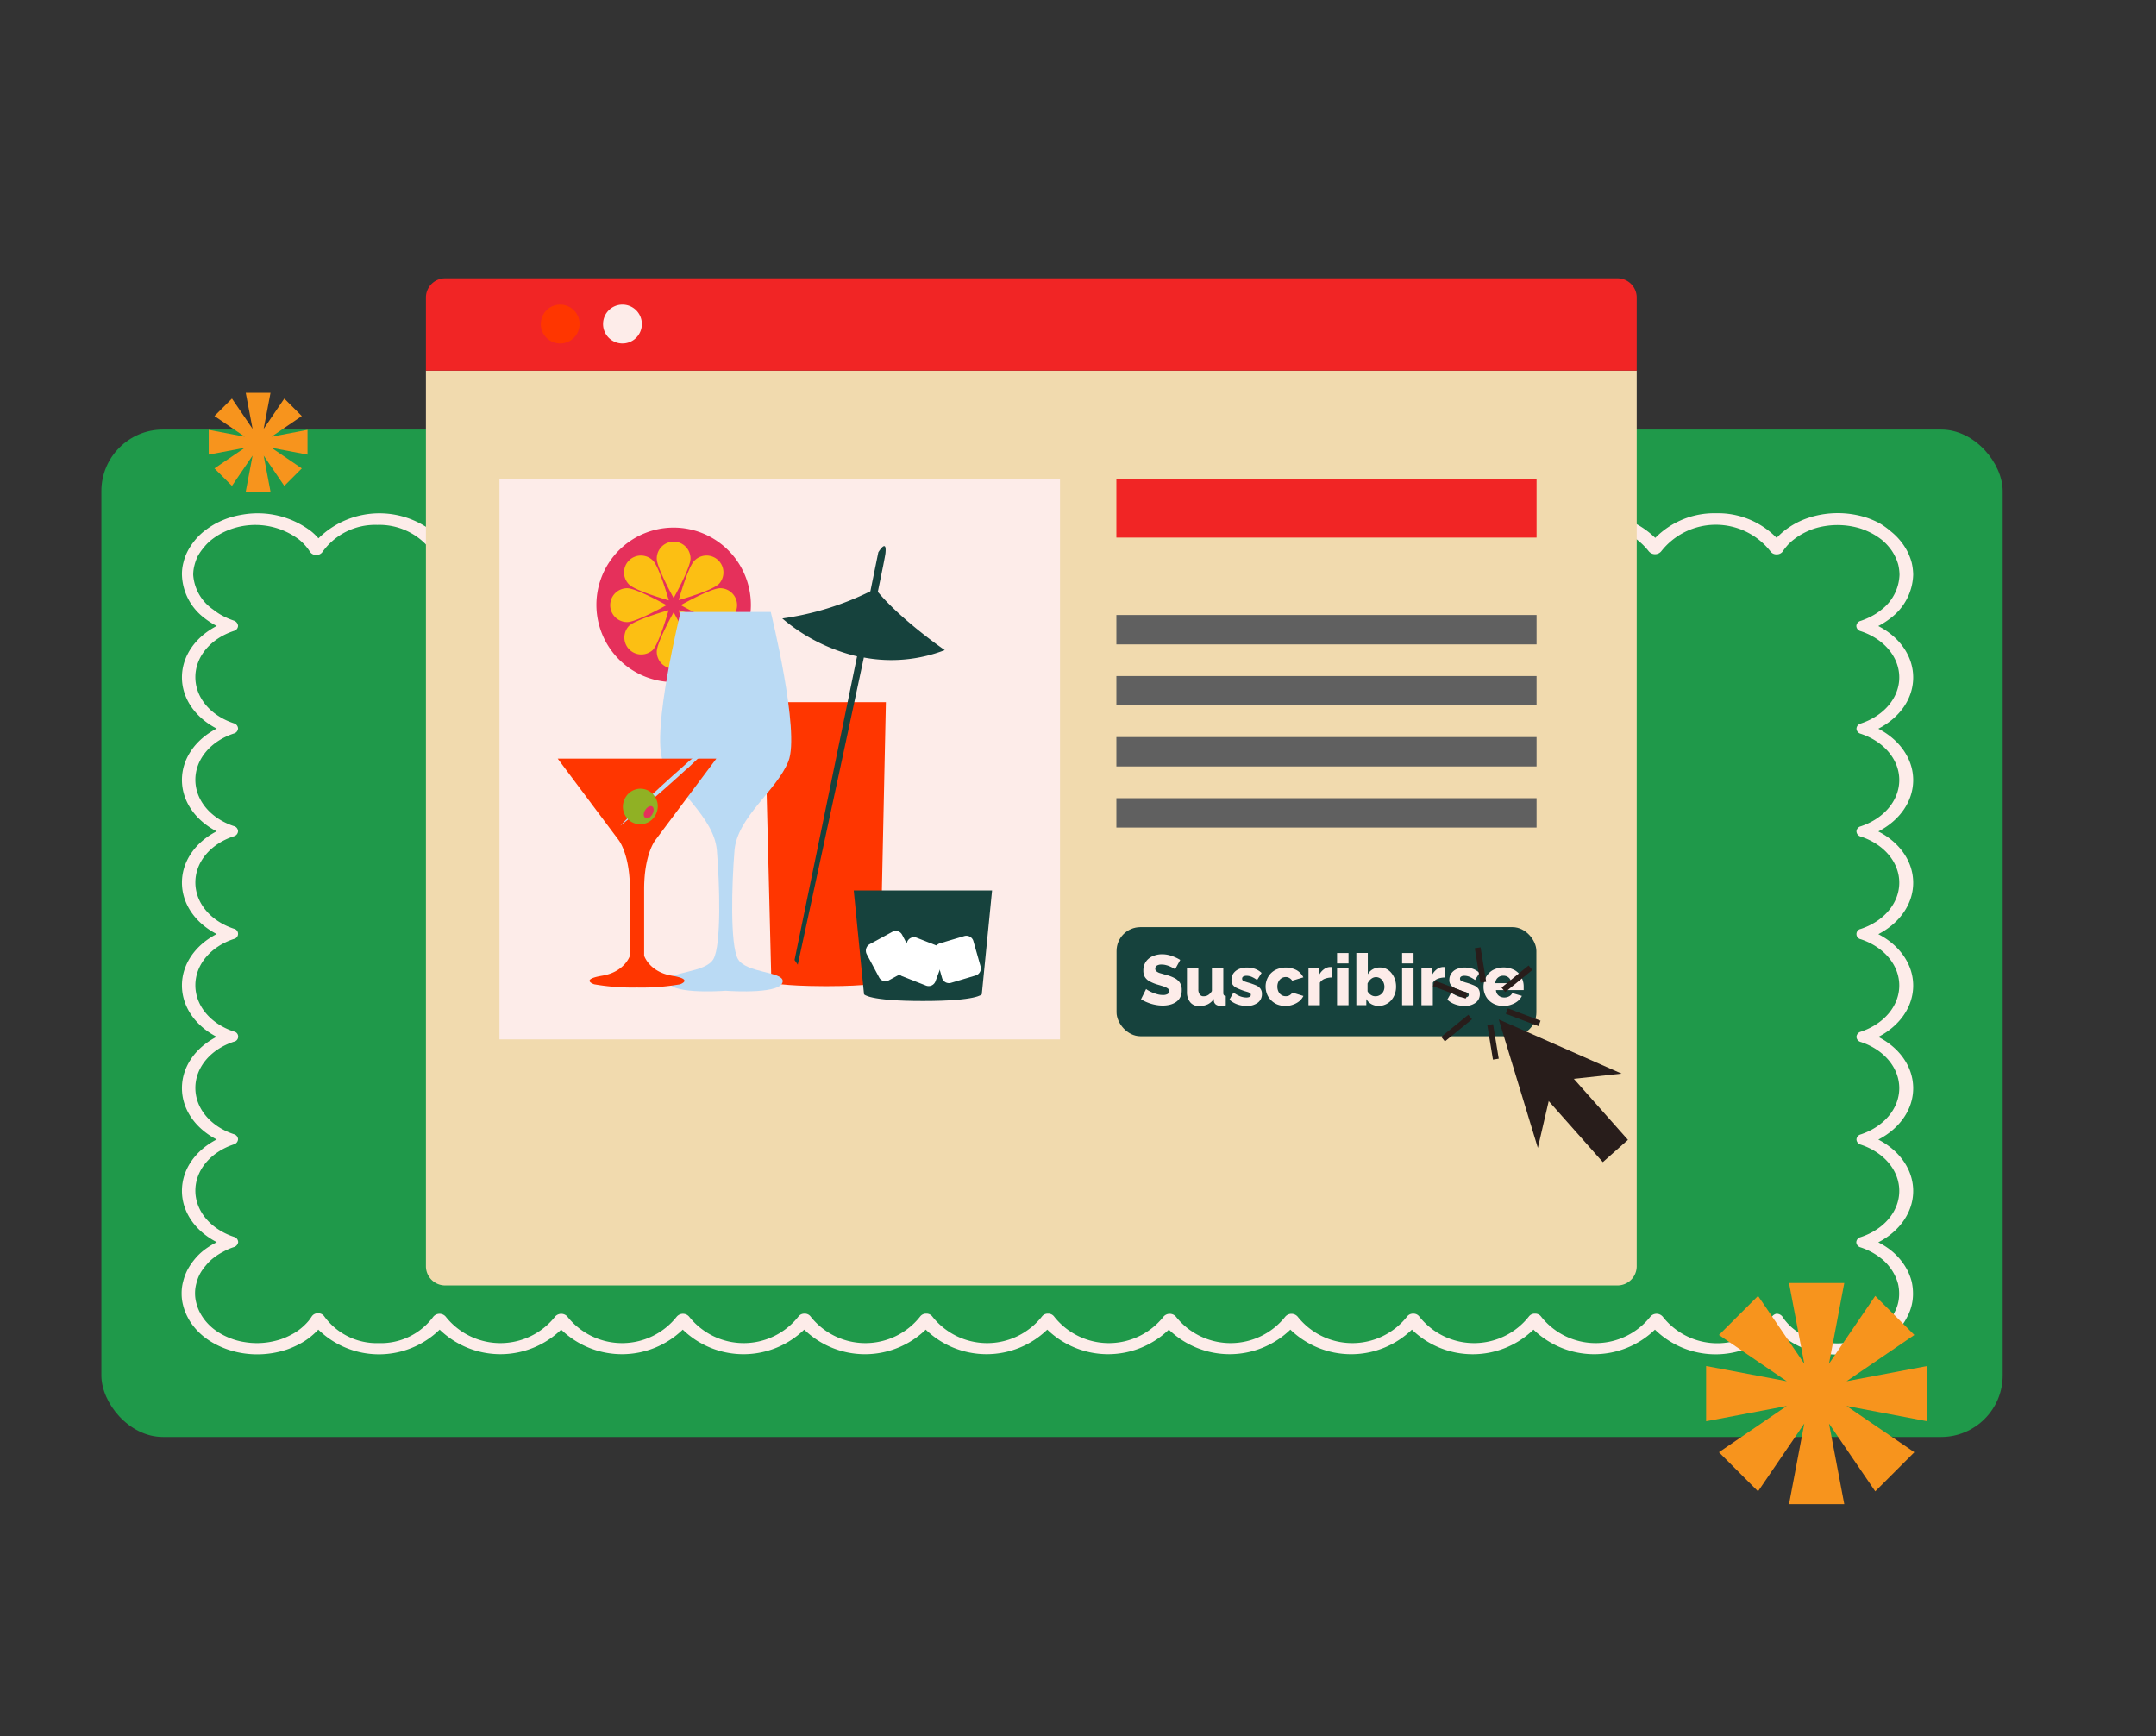 <svg xmlns="http://www.w3.org/2000/svg" viewBox="0 0 350.04 281.87"><rect x="0" y="0" width="350.04" height="281.87" fill="#333333" stroke="none"/><defs><style>.cls-1{fill:#1f994a;}.cls-2{fill:#fdece9;}.cls-3{fill:#f7941d;}.cls-4{fill:#e5305b;}.cls-5{fill:#f4e8d2;}.cls-6{fill:#f1daae;}.cls-7{fill:#f12525;}.cls-8{fill:#ff3600;}.cls-9{fill:#606060;}.cls-10{fill:#16423d;}.cls-11{fill:#281d1b;}.cls-12{fill:none;stroke:#281d1b;stroke-miterlimit:10;stroke-width:0.95px;}.cls-13{fill:#fcbf13;}.cls-14{fill:#badaf4;}.cls-15{fill:#fff;}.cls-16{fill:#90b124;}</style></defs><g id="objects-2" data-name="objects"><rect class="cls-1" x="16.45" y="69.73" width="308.69" height="163.56" rx="10" transform="translate(341.6 303.03) rotate(180)"/><path class="cls-2" d="M298.3,219.92a14.31,14.31,0,0,1-2.43-.2,14.94,14.94,0,0,1-2.26-.55,13.2,13.2,0,0,1-2.14-.92A11.64,11.64,0,0,1,289.6,217a9.85,9.85,0,0,1-1.2-1.13,14.11,14.11,0,0,1-19.71,0,14.17,14.17,0,0,1-19.72,0,14.18,14.18,0,0,1-19.74,0,14.18,14.18,0,0,1-19.73,0,14.19,14.19,0,0,1-19.73,0,14.2,14.2,0,0,1-19.74,0,14.19,14.19,0,0,1-19.73,0,14.18,14.18,0,0,1-19.73,0,14.17,14.17,0,0,1-19.72,0,14.2,14.2,0,0,1-19.74,0,14.19,14.19,0,0,1-19.73,0,14.1,14.1,0,0,1-19.7,0A12.72,12.72,0,0,1,50.46,217a10.65,10.65,0,0,1-1.88,1.23,14.1,14.1,0,0,1-2.08.9,15.4,15.4,0,0,1-2.31.56,15.11,15.11,0,0,1-4.84,0,14.61,14.61,0,0,1-2.25-.55,14.12,14.12,0,0,1-2.15-.92A11.86,11.86,0,0,1,33.08,217a10.27,10.27,0,0,1-1.52-1.5,8.82,8.82,0,0,1-1.13-1.72,8.66,8.66,0,0,1-.7-1.86,7.34,7.34,0,0,1-.24-1.93,7.21,7.21,0,0,1,.25-1.94,8.53,8.53,0,0,1,.68-1.84,10.37,10.37,0,0,1,1.14-1.71A9.45,9.45,0,0,1,33.08,203,12.6,12.6,0,0,1,35,201.78l.19-.11c-3.49-1.8-5.65-4.9-5.65-8.33s2.15-6.54,5.64-8.34c-3.49-1.81-5.64-4.92-5.64-8.34s2.15-6.54,5.63-8.33c-3.48-1.81-5.63-4.92-5.63-8.34s2.15-6.54,5.64-8.34c-3.49-1.81-5.64-4.92-5.64-8.35s2.15-6.53,5.63-8.33c-3.48-1.8-5.63-4.91-5.63-8.34s2.15-6.53,5.64-8.34c-3.49-1.8-5.64-4.91-5.64-8.32s2.16-6.54,5.65-8.34l-.19-.1a12.6,12.6,0,0,1-1.87-1.23,9.13,9.13,0,0,1-3.59-7,7.39,7.39,0,0,1,.25-2,8,8,0,0,1,.68-1.82,10.47,10.47,0,0,1,1.14-1.72,9.87,9.87,0,0,1,1.52-1.51,13.81,13.81,0,0,1,1.85-1.23,14.37,14.37,0,0,1,2.12-.92,15.31,15.31,0,0,1,2.34-.56,14.34,14.34,0,0,1,11.08,2.72,9,9,0,0,1,1.18,1.14,14.1,14.1,0,0,1,19.73-.07,14.19,14.19,0,0,1,19.73,0,14.2,14.2,0,0,1,19.74,0,14.17,14.17,0,0,1,19.72,0,14.16,14.16,0,0,1,19.73,0,14.18,14.18,0,0,1,19.73,0,14.2,14.2,0,0,1,19.74,0,14.19,14.19,0,0,1,19.73,0,14.2,14.2,0,0,1,19.74,0,14.17,14.17,0,0,1,19.72,0,14.18,14.18,0,0,1,19.73,0,13.46,13.46,0,0,1,9.88-4,13.32,13.32,0,0,1,9.83,4,10.91,10.91,0,0,1,1.2-1.12,12.8,12.8,0,0,1,4-2.15,15.28,15.28,0,0,1,7.12-.56,15,15,0,0,1,2.3.55,14.17,14.17,0,0,1,2.12.92A12.63,12.63,0,0,1,307,86.28a10.09,10.09,0,0,1,1.54,1.52,9.89,9.89,0,0,1,1.13,1.71,9.66,9.66,0,0,1,.7,1.81,9,9,0,0,1,.25,2,9.15,9.15,0,0,1-3.62,7,12.6,12.6,0,0,1-1.87,1.23l-.18.09c3.5,1.8,5.67,4.91,5.67,8.35s-2.17,6.52-5.66,8.32c3.49,1.81,5.66,4.92,5.66,8.34s-2.16,6.54-5.66,8.34c3.5,1.8,5.66,4.9,5.66,8.33s-2.17,6.54-5.66,8.35c3.49,1.8,5.66,4.92,5.66,8.34s-2.16,6.53-5.66,8.34c3.5,1.79,5.66,4.9,5.66,8.33s-2.17,6.53-5.66,8.34c3.49,1.8,5.66,4.92,5.66,8.34s-2.17,6.54-5.67,8.34A12,12,0,0,1,307,203a10.09,10.09,0,0,1,1.54,1.52,9.83,9.83,0,0,1,1.13,1.7,9.21,9.21,0,0,1,.7,1.84,8.68,8.68,0,0,1,.22,1.94,7.79,7.79,0,0,1-.94,3.8,8.17,8.17,0,0,1-1.12,1.71A10.33,10.33,0,0,1,307,217a10.89,10.89,0,0,1-1.88,1.24,13.65,13.65,0,0,1-2.08.9,14.44,14.44,0,0,1-2.35.56A13.35,13.35,0,0,1,298.3,219.92Zm-9.9-6.62h0a1.17,1.17,0,0,1,1,.48,6.35,6.35,0,0,0,.54.74,8.48,8.48,0,0,0,1.24,1.23,9,9,0,0,0,1.53,1,11.18,11.18,0,0,0,1.75.76,12.71,12.71,0,0,0,5.77.45,13.13,13.13,0,0,0,1.93-.46,12.53,12.53,0,0,0,1.71-.74,8.8,8.8,0,0,0,1.53-1,9.07,9.07,0,0,0,1.25-1.23,6.27,6.27,0,0,0,.91-1.4,6.3,6.3,0,0,0,.78-3.11,7,7,0,0,0-.18-1.58,7.71,7.71,0,0,0-1.51-2.91,7.68,7.68,0,0,0-1.25-1.23,10.66,10.66,0,0,0-3.32-1.78.92.92,0,0,1-.7-.83.91.91,0,0,1,.7-.83c3.82-1.26,6.28-4.2,6.28-7.51s-2.46-6.25-6.26-7.51a.92.92,0,0,1-.69-.83.9.9,0,0,1,.69-.83c3.8-1.27,6.26-4.22,6.26-7.51s-2.46-6.25-6.26-7.5a.9.9,0,0,1-.69-.83.92.92,0,0,1,.69-.83c3.8-1.27,6.26-4.21,6.26-7.51s-2.46-6.25-6.26-7.51a.85.85,0,0,1,0-1.67c3.8-1.26,6.26-4.21,6.26-7.51s-2.46-6.24-6.26-7.49a.91.91,0,0,1-.69-.83.9.9,0,0,1,.69-.83c3.8-1.27,6.26-4.22,6.26-7.52s-2.46-6.24-6.26-7.51a.9.9,0,0,1-.69-.83.92.92,0,0,1,.69-.83c3.8-1.26,6.26-4.2,6.26-7.49s-2.46-6.26-6.28-7.51a.91.91,0,0,1-.69-.84.92.92,0,0,1,.71-.83,12.67,12.67,0,0,0,1.77-.76,9.43,9.43,0,0,0,1.53-1,7.47,7.47,0,0,0,3-5.74,7.83,7.83,0,0,0-.2-1.6,7.37,7.37,0,0,0-.58-1.48,7.13,7.13,0,0,0-.93-1.41,8.11,8.11,0,0,0-1.25-1.23,11.26,11.26,0,0,0-1.55-1,13.63,13.63,0,0,0-1.72-.74,12.7,12.7,0,0,0-5.8-.44,11.83,11.83,0,0,0-1.9.45,12,12,0,0,0-1.72.75,10.42,10.42,0,0,0-1.53,1A7.11,7.11,0,0,0,290,88.78a6.15,6.15,0,0,0-.55.74,1.18,1.18,0,0,1-1,.48h0a1.16,1.16,0,0,1-1-.48,11.27,11.27,0,0,0-17.75,0,1.32,1.32,0,0,1-2,0,11.32,11.32,0,0,0-17.76,0,1.21,1.21,0,0,1-1,.48h0a1.18,1.18,0,0,1-1-.48,11.31,11.31,0,0,0-17.75,0,1.32,1.32,0,0,1-2,0,11.32,11.32,0,0,0-17.76,0,1.2,1.2,0,0,1-1,.48h0a1.18,1.18,0,0,1-1-.48,11.33,11.33,0,0,0-17.77,0,1.18,1.18,0,0,1-1,.48h0a1.18,1.18,0,0,1-1-.48,11.32,11.32,0,0,0-17.76,0,1.33,1.33,0,0,1-2,0,11.33,11.33,0,0,0-17.77,0,1.27,1.27,0,0,1-1,.48,1.18,1.18,0,0,1-1-.48,11.32,11.32,0,0,0-17.76,0,1.21,1.21,0,0,1-1,.48h0a1.21,1.21,0,0,1-1-.48,11.3,11.3,0,0,0-17.74,0,1.32,1.32,0,0,1-2,0,11.32,11.32,0,0,0-17.76,0,1.33,1.33,0,0,1-2,0,11.32,11.32,0,0,0-17.76,0,1.32,1.32,0,0,1-2,0,10.57,10.57,0,0,0-8.87-4.3,10.5,10.5,0,0,0-8.89,4.4,1.16,1.16,0,0,1-1,.48h0a1.16,1.16,0,0,1-1-.48,8.36,8.36,0,0,0-1.77-2,11.81,11.81,0,0,0-12.69-1,11,11,0,0,0-1.53,1,7.48,7.48,0,0,0-1.23,1.22,9,9,0,0,0-1,1.42,7.55,7.55,0,0,0-.55,1.49,6.09,6.09,0,0,0-.21,1.59A7.46,7.46,0,0,0,34.66,99a9.43,9.43,0,0,0,1.53,1,12.24,12.24,0,0,0,1.75.75,1,1,0,0,1,.71.85.89.89,0,0,1-.66.83c-3.81,1.25-6.27,4.2-6.27,7.51s2.45,6.23,6.24,7.49a.92.92,0,0,1,.69.83.9.9,0,0,1-.69.83c-3.79,1.26-6.24,4.21-6.24,7.51s2.45,6.26,6.24,7.52a.89.89,0,0,1,.69.83.91.91,0,0,1-.69.83c-3.79,1.24-6.24,4.18-6.24,7.49s2.45,6.25,6.24,7.51a.85.85,0,0,1,0,1.67c-3.79,1.26-6.24,4.2-6.24,7.51s2.45,6.25,6.24,7.51a.84.84,0,0,1,0,1.66c-3.79,1.25-6.24,4.19-6.24,7.5s2.45,6.25,6.24,7.51a.9.9,0,0,1,.69.83.92.92,0,0,1-.69.83c-3.79,1.26-6.24,4.21-6.24,7.51s2.46,6.24,6.26,7.5a.9.9,0,0,1,.69.87,1,1,0,0,1-.78.82,10,10,0,0,0-1.67.74,9.56,9.56,0,0,0-1.56,1,7.44,7.44,0,0,0-1.23,1.21,8.07,8.07,0,0,0-1,1.43,7,7,0,0,0-.55,1.5,5.91,5.91,0,0,0-.21,1.58,6,6,0,0,0,.2,1.57,7,7,0,0,0,.58,1.54,7.7,7.7,0,0,0,.92,1.4,9,9,0,0,0,1.24,1.23,9.85,9.85,0,0,0,1.53,1,11.84,11.84,0,0,0,1.77.76,10.84,10.84,0,0,0,1.84.44,12.11,12.11,0,0,0,3.94,0,13.4,13.4,0,0,0,1.9-.46,11.39,11.39,0,0,0,1.71-.75,8.2,8.2,0,0,0,1.53-1,9.38,9.38,0,0,0,1.28-1.25c.17-.21.35-.47.52-.73a1.16,1.16,0,0,1,1-.49h0a1.18,1.18,0,0,1,1,.48,10.52,10.52,0,0,0,8.86,4.36,10.57,10.57,0,0,0,8.87-4.3,1.32,1.32,0,0,1,2,0,11.32,11.32,0,0,0,17.76,0,1.33,1.33,0,0,1,2,0,11.32,11.32,0,0,0,17.76,0,1.32,1.32,0,0,1,2,0,11.3,11.3,0,0,0,17.74,0,1.21,1.21,0,0,1,1-.48h0a1.18,1.18,0,0,1,1,.48,11.32,11.32,0,0,0,17.76,0,1.18,1.18,0,0,1,1-.48h0a1.18,1.18,0,0,1,1,.48,11.33,11.33,0,0,0,17.77,0,1.18,1.18,0,0,1,1-.48h0a1.18,1.18,0,0,1,1,.48,11.32,11.32,0,0,0,17.76,0,1.33,1.33,0,0,1,2,0,11.33,11.33,0,0,0,17.77,0,1.33,1.33,0,0,1,2,0,11.32,11.32,0,0,0,17.76,0,1.21,1.21,0,0,1,1-.48h0a1.18,1.18,0,0,1,1,.48,11.33,11.33,0,0,0,17.77,0,1.18,1.18,0,0,1,1-.48h0a1.18,1.18,0,0,1,1,.48,11.3,11.3,0,0,0,17.74,0,1.32,1.32,0,0,1,2,0,11.27,11.27,0,0,0,17.75,0A1.17,1.17,0,0,1,288.4,213.3Z"/><polygon class="cls-3" points="49.93 69.79 44.08 70.9 49 67.55 46.16 64.71 42.81 69.63 43.92 63.78 39.9 63.78 41.01 69.63 37.66 64.71 34.82 67.55 39.74 70.9 33.89 69.79 33.89 73.81 39.74 72.7 34.82 76.05 37.66 78.89 41.01 73.97 39.9 79.82 43.92 79.82 42.81 73.97 46.16 78.89 49 76.05 44.08 72.7 49.93 73.81 49.93 69.79"/><polygon class="cls-3" points="312.89 221.78 299.8 224.25 310.81 216.74 304.46 210.4 296.95 221.41 299.43 208.31 290.46 208.31 292.94 221.41 285.43 210.4 279.08 216.74 290.09 224.25 277 221.78 277 230.75 290.09 228.27 279.08 235.78 285.43 242.13 292.94 231.12 290.46 244.21 299.43 244.21 296.95 231.12 304.46 242.13 310.81 235.78 299.8 228.27 312.89 230.75 312.89 221.78"/><path class="cls-4" d="M84,52.61a3.15,3.15,0,1,1-3.15-3.15A3.15,3.15,0,0,1,84,52.61Z"/><polygon class="cls-5" points="219.54 69.79 225.4 70.9 220.47 67.55 223.31 64.71 226.67 69.63 225.56 63.78 229.57 63.78 228.46 69.63 231.82 64.71 234.66 67.55 229.73 70.9 235.59 69.79 235.59 73.81 229.73 72.7 234.66 76.05 231.82 78.89 228.46 73.97 229.57 79.82 225.56 79.82 226.67 73.97 223.31 78.89 220.47 76.05 225.4 72.7 219.54 73.81 219.54 69.79"/><path class="cls-6" d="M69.15,60.18H265.73a0,0,0,0,1,0,0v145.4a3.12,3.12,0,0,1-3.12,3.12H72.27a3.12,3.12,0,0,1-3.12-3.12V60.18A0,0,0,0,1,69.15,60.18Z"/><rect class="cls-2" x="81.09" y="77.74" width="91.01" height="91.01"/><path class="cls-7" d="M72.27,45.19H262.61a3.12,3.12,0,0,1,3.12,3.12V60.18a0,0,0,0,1,0,0H69.15a0,0,0,0,1,0,0V48.31A3.12,3.12,0,0,1,72.27,45.19Z"/><path class="cls-8" d="M94.1,52.61A3.15,3.15,0,1,1,91,49.46,3.15,3.15,0,0,1,94.1,52.61Z"/><path class="cls-2" d="M104.21,52.61a3.15,3.15,0,1,1-3.15-3.15A3.15,3.15,0,0,1,104.21,52.61Z"/><rect class="cls-7" x="181.25" y="77.74" width="68.22" height="9.54"/><rect class="cls-9" x="181.25" y="99.85" width="68.22" height="4.77"/><rect class="cls-9" x="181.25" y="109.76" width="68.22" height="4.77"/><rect class="cls-9" x="181.25" y="119.67" width="68.22" height="4.77"/><rect class="cls-9" x="181.25" y="129.59" width="68.22" height="4.77"/><rect class="cls-10" x="181.28" y="150.53" width="68.16" height="17.71" rx="3.87"/><path class="cls-2" d="M190.78,157.38a1.52,1.52,0,0,0-.25-.17,4.12,4.12,0,0,0-.52-.27,3.4,3.4,0,0,0-.68-.24,2.76,2.76,0,0,0-.75-.1,1.44,1.44,0,0,0-.75.17.58.58,0,0,0-.27.51.53.53,0,0,0,.21.43,1.74,1.74,0,0,0,.58.29l.94.27a6.56,6.56,0,0,1,1.37.51,2.3,2.3,0,0,1,.89.75,2.14,2.14,0,0,1,.31,1.22,2.47,2.47,0,0,1-.25,1.17,2,2,0,0,1-.7.78,3.09,3.09,0,0,1-1,.43,4.69,4.69,0,0,1-1.14.13,6,6,0,0,1-1.24-.13,6.25,6.25,0,0,1-1.21-.36,6.66,6.66,0,0,1-1.07-.53l.83-1.67a1.31,1.31,0,0,0,.31.22,6.06,6.06,0,0,0,.63.32,7.63,7.63,0,0,0,.85.3,3.2,3.2,0,0,0,.92.13,1.47,1.47,0,0,0,.78-.16.53.53,0,0,0,.25-.45.55.55,0,0,0-.27-.48,3.32,3.32,0,0,0-.7-.32c-.3-.09-.64-.2-1-.3a6.51,6.51,0,0,1-1.25-.53,2,2,0,0,1-.73-.69,2,2,0,0,1-.24-1,2.55,2.55,0,0,1,.41-1.47,2.58,2.58,0,0,1,1.11-.9,3.82,3.82,0,0,1,1.52-.31,4.6,4.6,0,0,1,1.13.14,7.49,7.49,0,0,1,1,.35,6.82,6.82,0,0,1,.82.43Z"/><path class="cls-2" d="M192.71,161.05v-3.87h1.85v3.45a1.32,1.32,0,0,0,.23.83.73.73,0,0,0,.63.29,1.62,1.62,0,0,0,.49-.08,1.46,1.46,0,0,0,.45-.28,1.72,1.72,0,0,0,.4-.5v-3.71h1.85v4a.6.6,0,0,0,.09.38.39.39,0,0,0,.31.13v1.54a3.08,3.08,0,0,1-.45.08h-.34a1.36,1.36,0,0,1-.78-.19.86.86,0,0,1-.36-.57l0-.37a2.58,2.58,0,0,1-1,.88,3.26,3.26,0,0,1-1.39.28,1.75,1.75,0,0,1-1.42-.58A2.54,2.54,0,0,1,192.71,161.05Z"/><path class="cls-2" d="M202.39,163.32a4.62,4.62,0,0,1-1.52-.26,3.63,3.63,0,0,1-1.26-.76l.65-1.16a4.92,4.92,0,0,0,1.07.61,3,3,0,0,0,1,.2,1.23,1.23,0,0,0,.55-.1.36.36,0,0,0,.2-.34.31.31,0,0,0-.12-.26,1.6,1.6,0,0,0-.35-.18l-.58-.17a11.67,11.67,0,0,1-1.16-.46,1.69,1.69,0,0,1-.7-.52,1.31,1.31,0,0,1-.23-.82,1.81,1.81,0,0,1,.31-1.06,2.07,2.07,0,0,1,.88-.7,3.22,3.22,0,0,1,1.35-.25,4,4,0,0,1,1.23.19,3.13,3.13,0,0,1,1.12.68l-.73,1.15a4.81,4.81,0,0,0-.92-.53,2.32,2.32,0,0,0-.79-.16,1.25,1.25,0,0,0-.36.05.59.59,0,0,0-.27.15.39.39,0,0,0-.09.28.4.4,0,0,0,.09.27.79.79,0,0,0,.32.18l.53.17a10.74,10.74,0,0,1,1.27.44,1.83,1.83,0,0,1,.75.55,1.37,1.37,0,0,1,.25.86,1.69,1.69,0,0,1-.67,1.43A2.89,2.89,0,0,1,202.39,163.32Z"/><path class="cls-2" d="M208.73,163.32a3.57,3.57,0,0,1-1.38-.25,3.06,3.06,0,0,1-1-.69,2.88,2.88,0,0,1-.65-1,3.35,3.35,0,0,1-.22-1.19,3.12,3.12,0,0,1,.39-1.54,2.9,2.9,0,0,1,1.12-1.13,3.82,3.82,0,0,1,3.54,0,2.8,2.8,0,0,1,1.08,1.16l-1.81.54a1.32,1.32,0,0,0-.45-.43,1.13,1.13,0,0,0-.61-.16,1.29,1.29,0,0,0-.69.2,1.4,1.4,0,0,0-.48.54,1.73,1.73,0,0,0-.18.81,1.8,1.8,0,0,0,.18.82,1.31,1.31,0,0,0,.49.55,1.27,1.27,0,0,0,.68.19,1.25,1.25,0,0,0,.45-.07,1.07,1.07,0,0,0,.37-.22,1,1,0,0,0,.26-.3l1.8.55a2.68,2.68,0,0,1-.64.83,3.24,3.24,0,0,1-1,.56A3.35,3.35,0,0,1,208.73,163.32Z"/><path class="cls-2" d="M216.3,158.7a3.4,3.4,0,0,0-1.22.21,1.6,1.6,0,0,0-.79.64v3.65h-1.85v-6h1.69v1.16a2.61,2.61,0,0,1,.83-1,1.75,1.75,0,0,1,1-.36h.3Z"/><path class="cls-2" d="M217.08,156.42v-1.69h1.86v1.69Zm0,6.78v-6.09h1.86v6.09Z"/><path class="cls-2" d="M223.87,163.32a2.46,2.46,0,0,1-1.21-.29,2.1,2.1,0,0,1-.83-.84v1h-1.62v-8.47h1.86v3.46a2.1,2.1,0,0,1,.81-.81,2.27,2.27,0,0,1,1.2-.29,2.31,2.31,0,0,1,1,.23,2.43,2.43,0,0,1,.83.67,3.49,3.49,0,0,1,.56,1,3.79,3.79,0,0,1,.19,1.24,3.5,3.5,0,0,1-.21,1.21,3.25,3.25,0,0,1-.6,1,2.63,2.63,0,0,1-.9.65A2.78,2.78,0,0,1,223.87,163.32Zm-.52-1.57a1.44,1.44,0,0,0,1-.44,1.33,1.33,0,0,0,.31-.48,1.63,1.63,0,0,0,.11-.59,1.86,1.86,0,0,0-.17-.79,1.5,1.5,0,0,0-.49-.59,1.27,1.27,0,0,0-.71-.22,1.25,1.25,0,0,0-.56.14,1.71,1.71,0,0,0-.47.38,2,2,0,0,0-.34.52v1.26a1.5,1.5,0,0,0,.23.33,1.86,1.86,0,0,0,.31.26,1.49,1.49,0,0,0,.36.17A1.65,1.65,0,0,0,223.35,161.75Z"/><path class="cls-2" d="M227.64,156.42v-1.69h1.86v1.69Zm0,6.78v-6.09h1.86v6.09Z"/><path class="cls-2" d="M234.64,158.7a3.4,3.4,0,0,0-1.22.21,1.6,1.6,0,0,0-.79.64v3.65h-1.85v-6h1.69v1.16a2.68,2.68,0,0,1,.82-1,1.8,1.8,0,0,1,1.05-.36h.3Z"/><path class="cls-2" d="M237.75,163.32a4.57,4.57,0,0,1-1.51-.26,3.63,3.63,0,0,1-1.26-.76l.65-1.16a4.69,4.69,0,0,0,1.07.61,2.86,2.86,0,0,0,1,.2,1.17,1.17,0,0,0,.55-.1.35.35,0,0,0,.21-.34.31.31,0,0,0-.12-.26,1.71,1.71,0,0,0-.36-.18l-.58-.17c-.46-.16-.85-.32-1.16-.46a1.65,1.65,0,0,1-.69-.52,1.31,1.31,0,0,1-.24-.82,1.82,1.82,0,0,1,.32-1.06,2,2,0,0,1,.87-.7,3.29,3.29,0,0,1,1.35-.25,4,4,0,0,1,1.23.19,3.16,3.16,0,0,1,1.13.68l-.73,1.15a4.81,4.81,0,0,0-.92-.53,2.37,2.37,0,0,0-.8-.16,1.36,1.36,0,0,0-.36.05.56.56,0,0,0-.26.15.4.4,0,0,0-.1.28.41.41,0,0,0,.1.27.82.82,0,0,0,.31.18l.53.17a10.14,10.14,0,0,1,1.27.44,1.81,1.81,0,0,1,.76.55,1.44,1.44,0,0,1,.25.86,1.7,1.7,0,0,1-.68,1.43A2.87,2.87,0,0,1,237.75,163.32Z"/><path class="cls-2" d="M244.1,163.32a3.5,3.5,0,0,1-1.38-.25,3.06,3.06,0,0,1-1-.67,2.78,2.78,0,0,1-.64-1,3.07,3.07,0,0,1-.22-1.16,3.28,3.28,0,0,1,.39-1.59,2.94,2.94,0,0,1,1.12-1.15,3.82,3.82,0,0,1,3.52,0,2.77,2.77,0,0,1,1.11,1.14,3.2,3.2,0,0,1,.38,1.52c0,.11,0,.21,0,.32l0,.27h-4.5a1.27,1.27,0,0,0,.22.66,1.24,1.24,0,0,0,.5.41,1.51,1.51,0,0,0,.63.13,1.65,1.65,0,0,0,.79-.19,1.11,1.11,0,0,0,.5-.53l1.57.46a2.57,2.57,0,0,1-.65.83,3.28,3.28,0,0,1-1,.56A3.46,3.46,0,0,1,244.1,163.32Zm-1.33-3.69h2.63a1.32,1.32,0,0,0-.22-.64,1.26,1.26,0,0,0-.46-.43,1.38,1.38,0,0,0-.65-.15,1.33,1.33,0,0,0-.63.15,1.27,1.27,0,0,0-.47.42A1.46,1.46,0,0,0,242.77,159.63Z"/><rect class="cls-11" x="253.49" y="170.91" width="5.45" height="18.27" transform="translate(-54.95 215.29) rotate(-41.56)"/><polygon class="cls-11" points="263.28 174.31 252.2 175.51 249.68 186.37 243.33 165.51 263.28 174.31"/><line class="cls-12" x1="239.91" y1="153.88" x2="240.82" y2="159.48"/><line class="cls-12" x1="232.82" y1="159.67" x2="238.13" y2="161.68"/><line class="cls-12" x1="234.29" y1="168.71" x2="238.69" y2="165.12"/><line class="cls-12" x1="242.86" y1="171.96" x2="241.94" y2="166.36"/><line class="cls-12" x1="249.95" y1="166.16" x2="244.64" y2="164.15"/><line class="cls-12" x1="248.48" y1="157.12" x2="244.08" y2="160.71"/><path class="cls-8" d="M143.83,114H124.1l1.14,45.55s1.79.54,8.54.56h.71c6.4,0,8.37-.56,8.37-.56Z"/><path class="cls-10" d="M153.39,105.55s-7-4.82-10.87-9.46c.73-3.53,1.2-5.85,1.24-6.28.26-2.49-1.16-.14-1.16-.14L141.31,96a46.78,46.78,0,0,1-14.3,4.41,29.1,29.1,0,0,0,12.14,6.15L129,155.86l.52.77s6.52-30.06,10.73-49.88A24.11,24.11,0,0,0,153.39,105.55Z"/><path class="cls-4" d="M121.91,98.23a12.54,12.54,0,1,1-12.54-12.57A12.55,12.55,0,0,1,121.91,98.23Z"/><path class="cls-13" d="M112.11,90.68c0,1.52-2.74,6.41-2.74,6.41s-2.74-4.89-2.74-6.41a2.74,2.74,0,1,1,5.48,0Z"/><path class="cls-13" d="M106.63,105.81c0-1.52,2.74-6.4,2.74-6.4s2.74,4.88,2.74,6.4a2.74,2.74,0,1,1-5.48,0Z"/><path class="cls-13" d="M116.92,101c-1.52,0-6.39-2.75-6.39-2.75s4.87-2.75,6.39-2.75a2.75,2.75,0,0,1,0,5.5Z"/><path class="cls-13" d="M101.82,95.5c1.52,0,6.39,2.75,6.39,2.75s-4.87,2.75-6.39,2.75a2.75,2.75,0,0,1,0-5.5Z"/><path class="cls-13" d="M116.65,94.84c-1.07,1.08-6.46,2.59-6.46,2.59S111.7,92,112.77,91a2.74,2.74,0,0,1,3.88,3.88Z"/><path class="cls-13" d="M102.09,101.65c1.07-1.07,6.46-2.58,6.46-2.58s-1.51,5.4-2.58,6.47a2.75,2.75,0,0,1-3.88-3.89Z"/><path class="cls-13" d="M112.77,105.54c-1.07-1.07-2.58-6.47-2.58-6.47s5.39,1.51,6.46,2.58a2.75,2.75,0,1,1-3.88,3.89Z"/><path class="cls-13" d="M106,91c1.07,1.07,2.58,6.47,2.58,6.47s-5.39-1.51-6.46-2.59A2.74,2.74,0,0,1,106,91Z"/><path class="cls-14" d="M128,123.61c1.94-4.79-2.86-24.25-2.86-24.25H110.5s-4.8,19.46-2.86,24.25,8.29,9,8.75,14.47.74,15.3-.55,17.61-7.28,2-7.28,3.59c0,2.14,8.11,1.66,9.26,1.58,1.15.08,9.26.56,9.26-1.58,0-1.56-6-1.29-7.28-3.59s-1-12.17-.55-17.61S126.07,128.4,128,123.61Z"/><path class="cls-10" d="M149.84,144.57H138.61l1.67,16.86s.69,1.09,9.56,1.09,9.56-1.09,9.56-1.09l1.67-16.86Z"/><path class="cls-15" d="M148.46,155.53a1.21,1.21,0,0,1-.48,1.63l-3.67,2a1.15,1.15,0,0,1-1.59-.49l-2-3.75a1.22,1.22,0,0,1,.48-1.63l3.67-2a1.16,1.16,0,0,1,1.6.49Z"/><path class="cls-15" d="M151.88,159.32a1.18,1.18,0,0,1-1.53.7l-3.89-1.53a1.22,1.22,0,0,1-.67-1.56l1.49-4a1.18,1.18,0,0,1,1.53-.69l3.89,1.53a1.2,1.2,0,0,1,.67,1.55Z"/><path class="cls-15" d="M154.4,159.57a1.17,1.17,0,0,1-1.46-.82l-1.16-4.1a1.21,1.21,0,0,1,.8-1.49l4-1.19a1.19,1.19,0,0,1,1.46.83l1.16,4.09a1.2,1.2,0,0,1-.81,1.49Z"/><path class="cls-8" d="M109.08,158.41c-3.67-.62-4.5-3.24-4.5-3.24V144.39c0-5.78,1.83-8,1.83-8l9.89-13.22H90.55l9.89,13.22s1.83,2.26,1.83,8v10.78s-.82,2.62-4.5,3.24-1.29,1.4-1.29,1.4a36.05,36.05,0,0,0,6.93.52,36.3,36.3,0,0,0,7-.52S112.71,159,109.08,158.41Z"/><path class="cls-14" d="M100.69,134.07s1-1.07,2.61-2.62c.4-.39.83-.81,1.29-1.24l1.46-1.37,1.57-1.45,1.63-1.48,1.65-1.46c.54-.49,1.09-1,1.61-1.41,1-.9,2-1.73,2.89-2.44,1.71-1.41,2.89-2.31,2.89-2.31s-1,1.08-2.62,2.62c-.79.78-1.73,1.67-2.75,2.62-.51.46-1,1-1.57,1.44l-1.63,1.48-1.65,1.47c-.54.48-1.09.94-1.61,1.4s-1,.89-1.52,1.3-.94.79-1.37,1.14C101.86,133.18,100.69,134.07,100.69,134.07Z"/><path class="cls-16" d="M105.53,128.52a2.79,2.79,0,0,0-3.91.84,2.89,2.89,0,0,0,.77,4,2.81,2.81,0,0,0,3.92-.84A2.9,2.9,0,0,0,105.53,128.52Z"/><path class="cls-4" d="M105.9,130.94c-.3-.2-.8.05-1.13.55s-.35,1.07,0,1.27.81,0,1.13-.54S106.2,131.14,105.9,130.94Z"/></g></svg>
